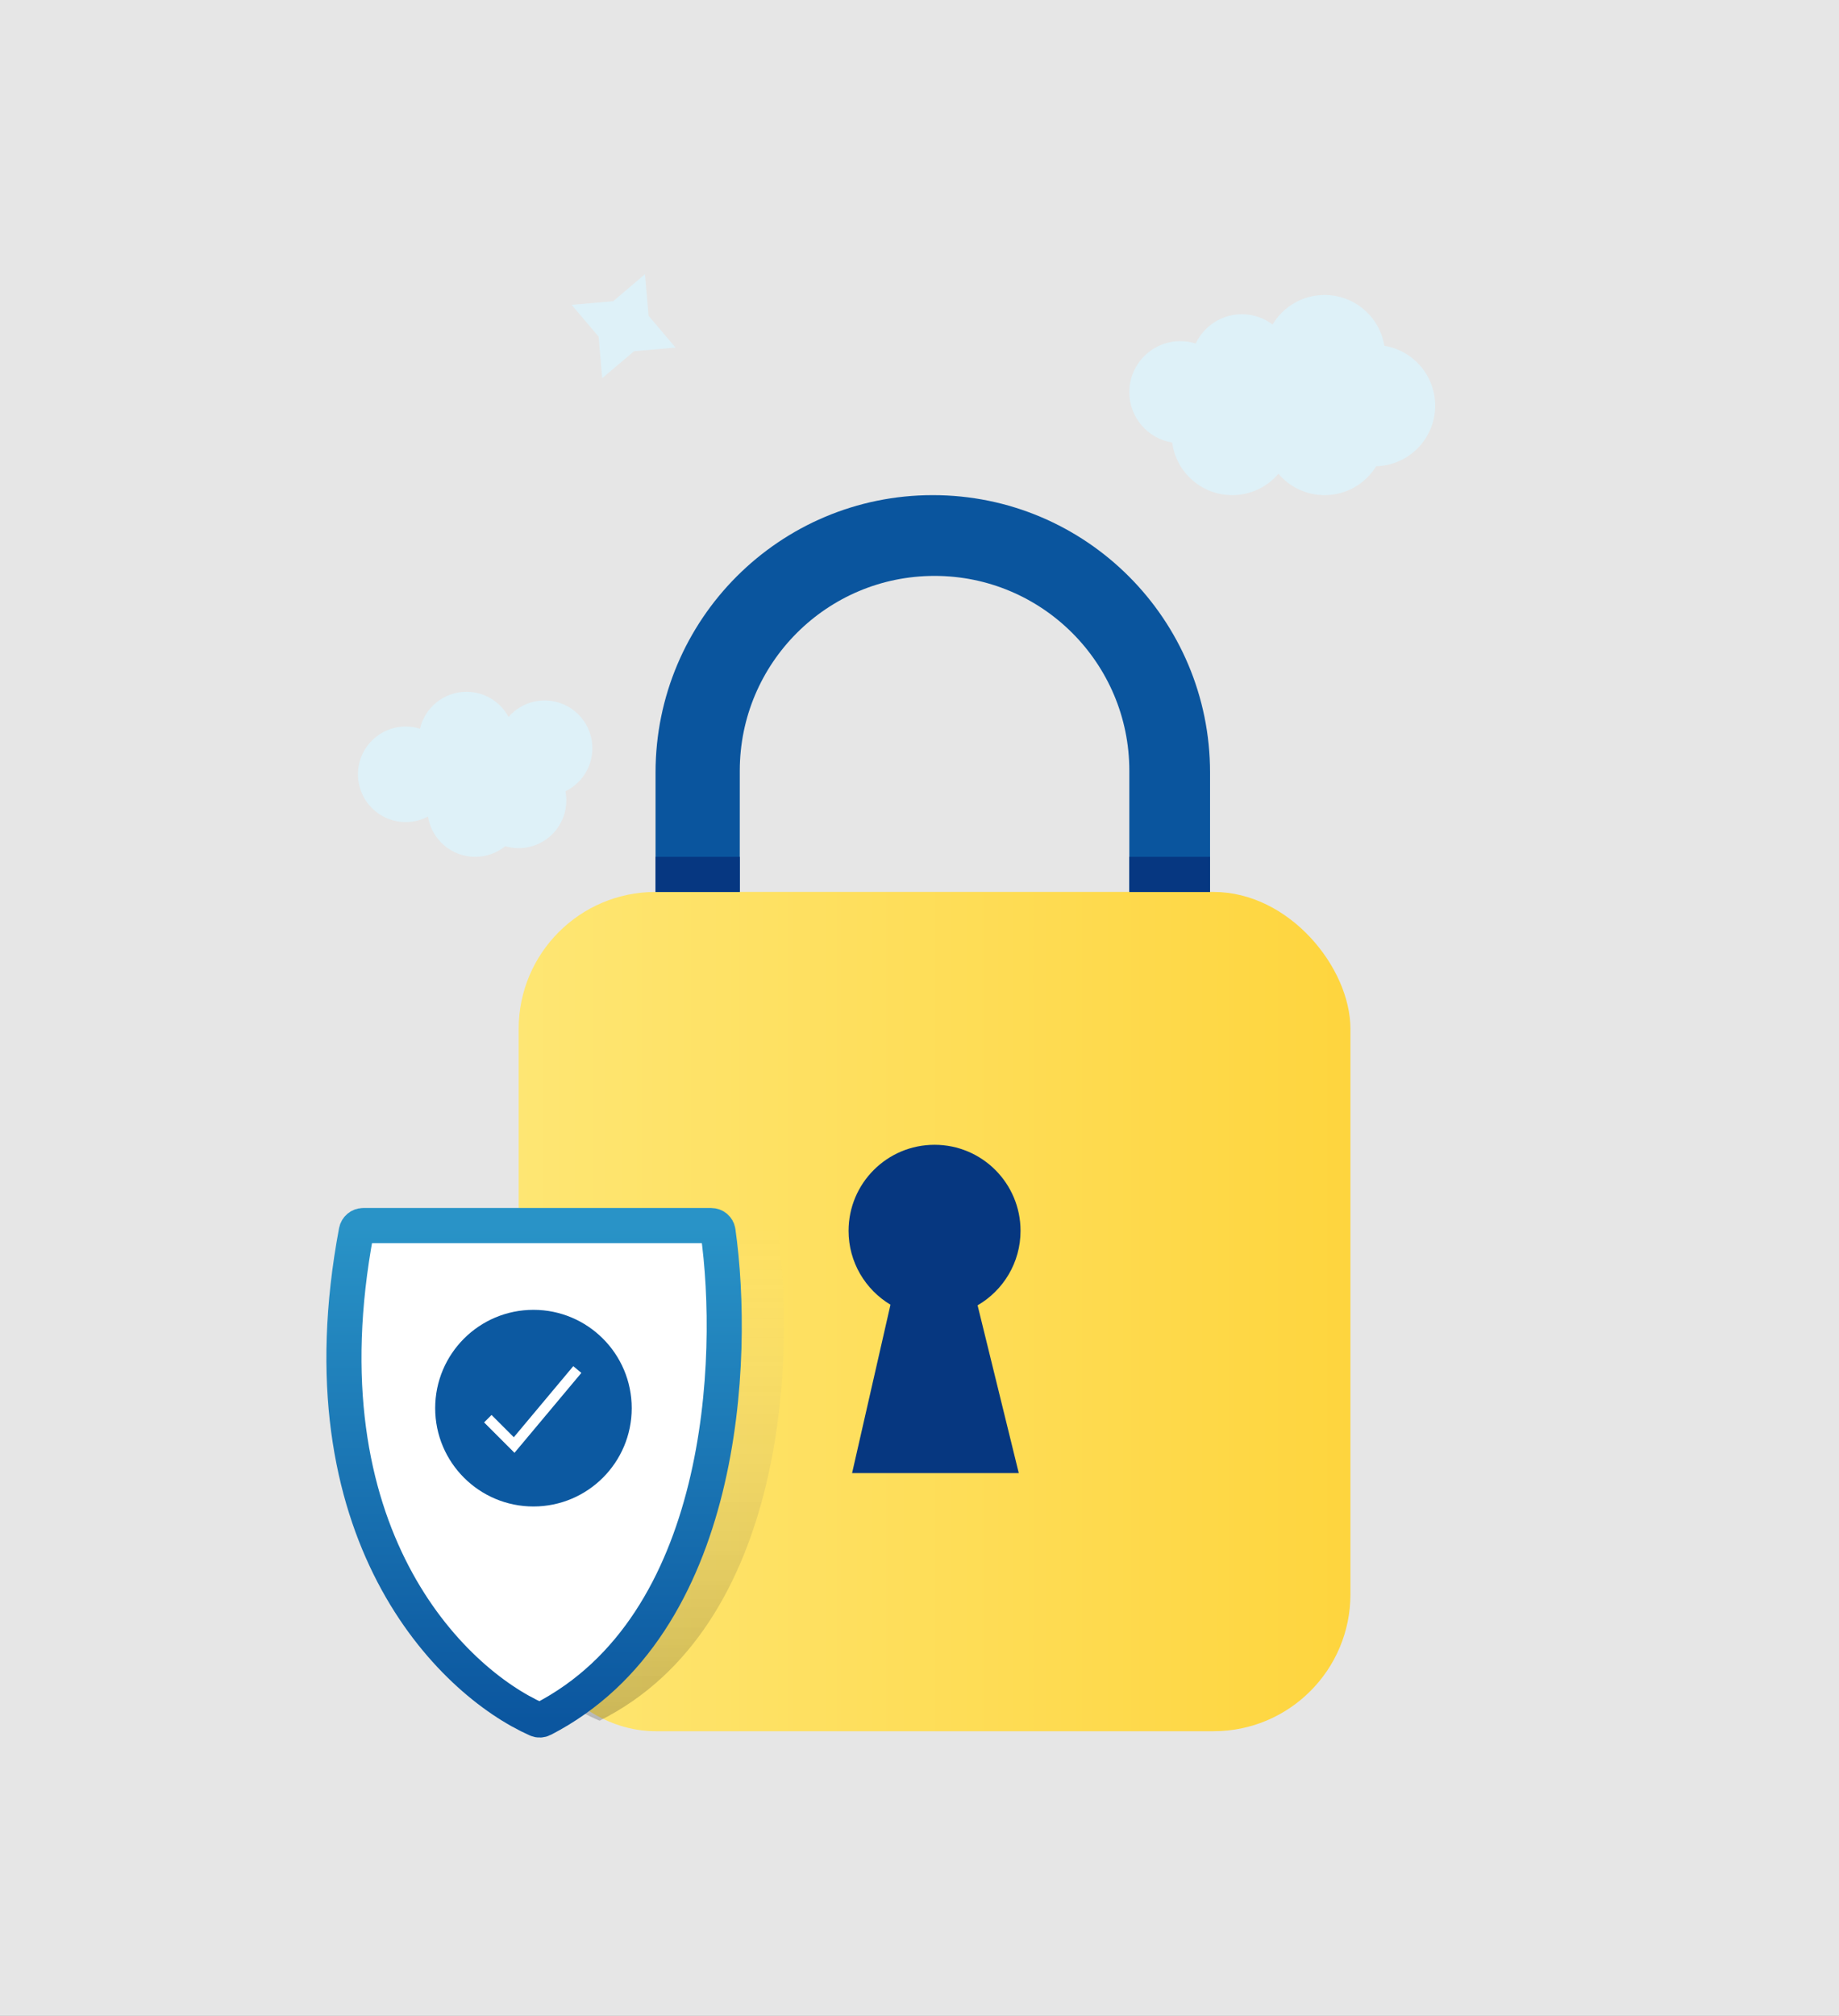 <svg width="524" height="574" viewBox="0 0 524 574" fill="none" xmlns="http://www.w3.org/2000/svg">
<rect x="0" y="0" width="524" height="574" fill="#808080" stroke="none"/>
<rect opacity="0.8" width="524" height="574" fill="white"/>
<path fill-rule="evenodd" clip-rule="evenodd" d="M394.459 98.474C393.125 90.266 386.004 84 377.419 84C371.122 84 365.612 87.371 362.596 92.407C360.164 90.57 357.135 89.481 353.852 89.481C348.039 89.481 343.023 92.896 340.702 97.829C339.317 97.39 337.843 97.154 336.313 97.154C328.292 97.154 321.789 103.656 321.789 111.678C321.789 118.911 327.076 124.909 333.996 126.018C335.113 134.474 342.35 141 351.111 141C356.38 141 361.098 138.639 364.265 134.918C367.432 138.639 372.15 141 377.419 141C383.641 141 389.093 137.709 392.132 132.773C401.453 132.527 408.933 124.894 408.933 115.514C408.933 106.929 402.667 99.808 394.459 98.474Z" fill="#DEF1F8"/>
<rect x="147.789" y="254" width="237" height="239" rx="39" fill="url(#paint0_linear_219_10)"/>
<path fill-rule="evenodd" clip-rule="evenodd" d="M186.789 220C186.789 176.37 222.159 141 265.789 141C309.42 141 344.789 176.37 344.789 220V254H321.789V219.5C321.789 188.848 296.941 164 266.289 164C235.637 164 210.789 188.848 210.789 219.5V254H186.789V220Z" fill="#0A559E"/>
<rect x="186.789" y="244" width="24" height="10" fill="#063781"/>
<rect x="321.789" y="244" width="23" height="10" fill="#063781"/>
<path fill-rule="evenodd" clip-rule="evenodd" d="M278.552 371.715C285.868 367.477 290.789 359.563 290.789 350.5C290.789 336.969 279.82 326 266.289 326C252.758 326 241.789 336.969 241.789 350.5C241.789 359.439 246.577 367.26 253.728 371.539L242.789 419.5H290.289L278.552 371.715Z" fill="#063780"/>
<path d="M183.777 78.091L184.808 89.927L192.492 98.988L180.656 100.019L171.595 107.703L170.564 95.868L162.88 86.806L174.716 85.775L183.777 78.091Z" fill="#DEF1F8"/>
<path fill-rule="evenodd" clip-rule="evenodd" d="M144.907 204.164C142.61 199.899 138.104 197 132.92 197C126.47 197 121.069 201.488 119.668 207.512C118.385 207.111 117.02 206.895 115.605 206.895C108.091 206.895 102 212.986 102 220.5C102 228.014 108.091 234.105 115.605 234.105C117.899 234.105 120.061 233.538 121.957 232.535C122.983 239.032 128.609 244 135.395 244C138.632 244 141.605 242.87 143.94 240.982C145.153 241.337 146.436 241.527 147.763 241.527C155.277 241.527 161.368 235.435 161.368 227.921C161.368 227.033 161.283 226.165 161.12 225.325C165.66 223.12 168.79 218.465 168.79 213.079C168.79 205.565 162.699 199.474 155.185 199.474C151.081 199.474 147.402 201.291 144.907 204.164Z" fill="#DEF1F8"/>
<path d="M221.342 349H118.842C101.642 437 146.342 479.667 170.842 490C224.442 463.2 226.842 384.833 221.342 349Z" fill="url(#paint1_linear_219_10)"/>
<path d="M202.626 349H103.489C102.533 349 101.704 349.703 101.527 350.643C85.383 436.558 128.51 478.78 153.016 489.643C153.55 489.879 154.152 489.847 154.671 489.579C206.657 462.806 209.73 387.02 204.588 350.67C204.45 349.692 203.613 349 202.626 349Z" fill="white" stroke="url(#paint2_linear_219_10)" stroke-width="10"/>
<circle cx="152" cy="401" r="28" fill="#0C59A1"/>
<path d="M139 404L146.5 411.5L164.5 390" stroke="url(#paint3_linear_219_10)" stroke-width="3"/>
<defs>
<linearGradient id="paint0_linear_219_10" x1="385" y1="373" x2="148" y2="373" gradientUnits="userSpaceOnUse">
<stop stop-color="#FED53E"/>
<stop offset="1" stop-color="#FEE673"/>
</linearGradient>
<linearGradient id="paint1_linear_219_10" x1="185.5" y1="490" x2="185.5" y2="349" gradientUnits="userSpaceOnUse">
<stop stop-opacity="0.2"/>
<stop offset="1" stop-color="#D5D5D5" stop-opacity="0"/>
</linearGradient>
<linearGradient id="paint2_linear_219_10" x1="152.182" y1="349" x2="152.182" y2="490" gradientUnits="userSpaceOnUse">
<stop stop-color="#2993C7"/>
<stop offset="1" stop-color="#0B569F"/>
</linearGradient>
<linearGradient id="paint3_linear_219_10" x1="151.75" y1="390" x2="151.75" y2="411.5" gradientUnits="userSpaceOnUse">
<stop stop-color="white"/>
</linearGradient>
</defs>
</svg>
